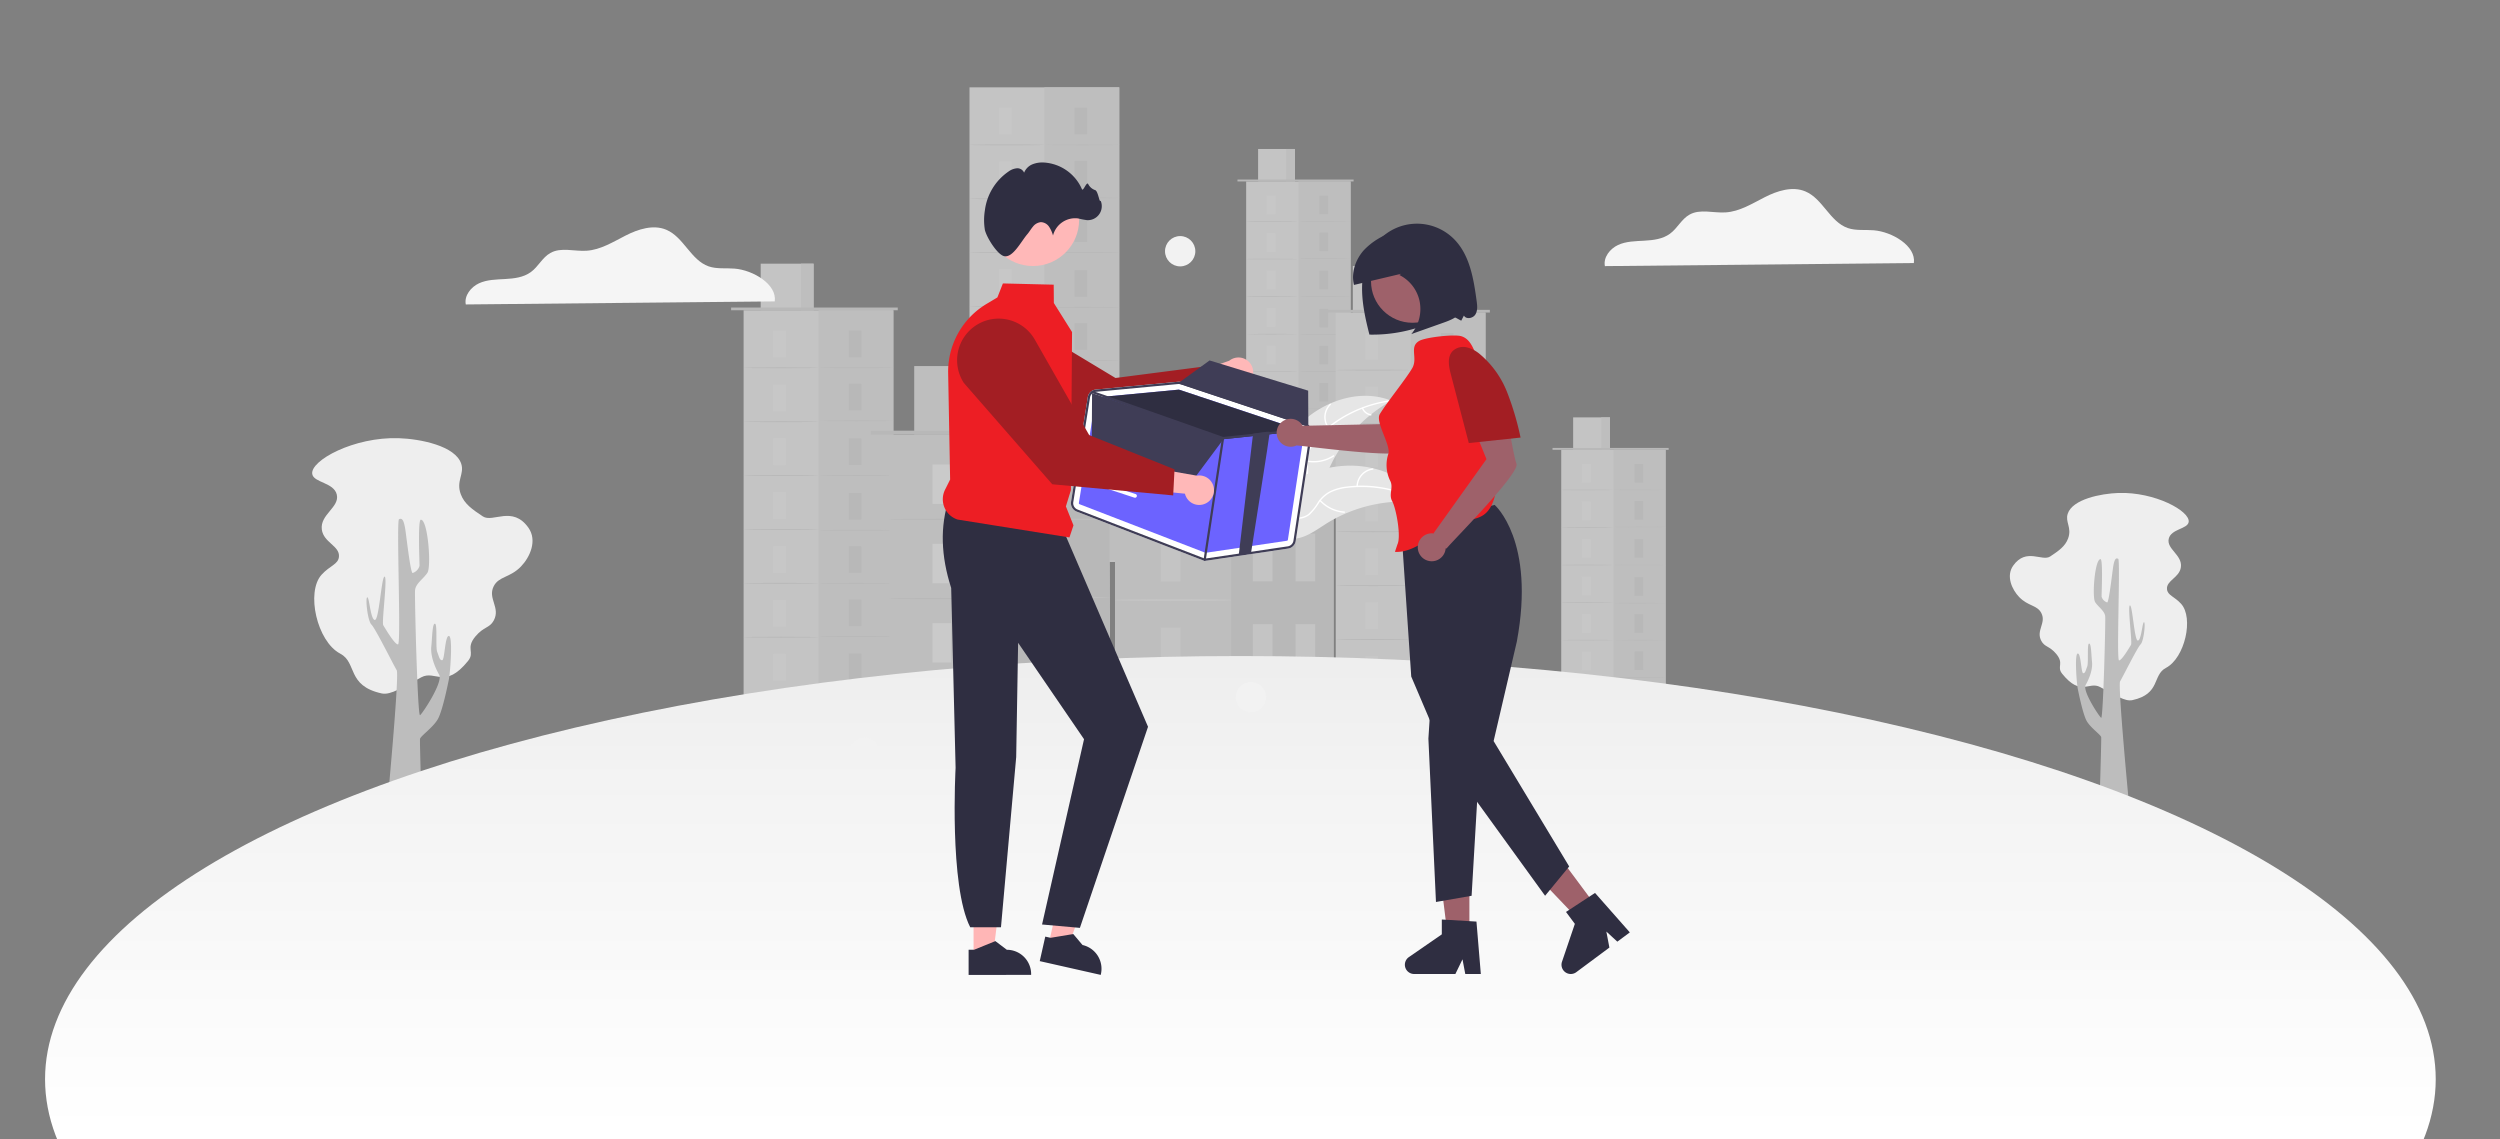 <svg xmlns="http://www.w3.org/2000/svg" xmlns:xlink="http://www.w3.org/1999/xlink" width="913" height="416" viewBox="0 0 913 416"><rect x="0" y="0" width="913" height="416" fill="#808080" stroke="none"/><defs><clipPath id="a"><rect width="913" height="416" transform="translate(492 221)" fill="#fff" stroke="#707070" stroke-width="1"/></clipPath><linearGradient id="b" x1="0.5" y1="-0.227" x2="0.5" y2="0.559" gradientUnits="objectBoundingBox"><stop offset="0" stop-color="#e5e5e5"/><stop offset="0.476" stop-color="#f3f3f3"/><stop offset="1" stop-color="#fff"/></linearGradient></defs><g transform="translate(-492 -221)" clip-path="url(#a)"><g transform="translate(805.851 184.373)" opacity="0.58" style="mix-blend-mode:luminosity;isolation:isolate"><rect width="38.118" height="120.785" transform="translate(141.252 102.887)" fill="#f5f5f5"/><rect width="19.052" height="120.451" transform="translate(160.304 102.887)" fill="#ebebeb"/><rect width="13.453" height="11.852" transform="translate(145.608 91.036)" fill="#f5f5f5"/><rect width="3.203" height="11.852" transform="translate(155.858 91.036)" fill="#ebebeb"/><path d="M97.48,95.5V94.8h42.41V95.5" transform="translate(40.594 7.392)" fill="#e0e0e0"/><rect width="3.229" height="6.803" transform="translate(148.773 108.064)" fill="#fafafa"/><path d="M119.012,106.8c0,.077-4.267.128-9.52.128s-9.533,0-9.533-.128,4.267-.128,9.533-.128S119.012,106.738,119.012,106.8Z" transform="translate(41.292 10.73)" fill="#e0e0e0"/><rect width="3.229" height="6.803" transform="translate(167.991 108.064)" fill="#e0e0e0"/><path d="M134.012,106.8c0,.077-4.254.128-9.52.128s-9.533,0-9.533-.128,4.267-.128,9.533-.128S134.012,106.738,134.012,106.8Z" transform="translate(45.511 10.73)" fill="#e0e0e0"/><rect width="3.229" height="6.803" transform="translate(167.991 121.568)" fill="#e0e0e0"/><path d="M134.012,117.342c0,.077-4.254.128-9.52.128s-9.533,0-9.533-.128,4.267-.128,9.533-.128S134.012,117.278,134.012,117.342Z" transform="translate(45.511 13.695)" fill="#e0e0e0"/><rect width="3.229" height="6.803" transform="translate(167.991 135.483)" fill="#e0e0e0"/><path d="M134.012,128.2c0,.077-4.254.128-9.52.128s-9.533,0-9.533-.128,4.267-.128,9.533-.128S134.012,128.125,134.012,128.2Z" transform="translate(45.511 16.749)" fill="#e0e0e0"/><rect width="3.229" height="6.803" transform="translate(167.991 149.397)" fill="#e0e0e0"/><path d="M134.012,139.062c0,.077-4.254.128-9.52.128s-9.533,0-9.533-.128,4.267-.128,9.533-.128S134.012,138.985,134.012,139.062Z" transform="translate(45.511 19.804)" fill="#e0e0e0"/><rect width="3.229" height="6.803" transform="translate(167.991 162.902)" fill="#e0e0e0"/><path d="M134.012,149.612c0,.064-4.254.128-9.52.128s-9.533,0-9.533-.128,4.267-.128,9.533-.128S134.012,149.535,134.012,149.612Z" transform="translate(45.511 22.771)" fill="#e0e0e0"/><rect width="3.229" height="6.803" transform="translate(167.991 176.483)" fill="#e0e0e0"/><rect width="3.229" height="6.803" transform="translate(167.991 190.218)" fill="#e0e0e0"/><path d="M134.012,160.2s-4.254.128-9.52.128-9.533-.064-9.533-.128,4.267-.128,9.533-.128S134.012,160.125,134.012,160.2Z" transform="translate(45.511 25.749)" fill="#e0e0e0"/><rect width="3.229" height="6.803" transform="translate(148.773 121.773)" fill="#fafafa"/><path d="M119.012,117.5c0,.077-4.267.128-9.52.128s-9.533,0-9.533-.128,4.267-.128,9.533-.128S119.012,117.438,119.012,117.5Z" transform="translate(41.292 13.74)" fill="#e0e0e0"/><rect width="3.229" height="6.803" transform="translate(148.773 135.483)" fill="#fafafa"/><path d="M119.012,128.2c0,.077-4.267.141-9.52.141s-9.533,0-9.533-.141,4.267-.128,9.533-.128S119.012,128.138,119.012,128.2Z" transform="translate(41.292 16.749)" fill="#e0e0e0"/><rect width="3.229" height="6.803" transform="translate(148.773 149.192)" fill="#fafafa"/><path d="M119.012,138.915s-4.267.128-9.52.128-9.533-.064-9.533-.128,4.267-.141,9.533-.141S119.012,138.851,119.012,138.915Z" transform="translate(41.292 19.759)" fill="#e0e0e0"/><rect width="3.229" height="6.803" transform="translate(148.773 162.902)" fill="#fafafa"/><path d="M119.012,149.612c0,.064-4.267.128-9.52.128s-9.533,0-9.533-.128,4.267-.128,9.533-.128S119.012,149.535,119.012,149.612Z" transform="translate(41.292 22.771)" fill="#e0e0e0"/><rect width="3.229" height="6.803" transform="translate(148.773 176.624)" fill="#fafafa"/><path d="M119.012,160.312c0,.064-4.267.128-9.52.128s-9.533-.064-9.533-.128,4.267-.128,9.533-.128S119.012,160.235,119.012,160.312Z" transform="translate(41.292 25.78)" fill="#e0e0e0"/><rect width="3.229" height="6.803" transform="translate(148.773 190.334)" fill="#fafafa"/><rect width="38.118" height="120.785" transform="translate(256.309 200.904)" fill="#f5f5f5"/><rect width="19.052" height="120.451" transform="translate(275.374 200.904)" fill="#ebebeb"/><rect width="13.453" height="11.852" transform="translate(260.665 189.052)" fill="#f5f5f5"/><rect width="3.203" height="11.852" transform="translate(270.915 189.052)" fill="#ebebeb"/><path d="M187.28,172V171.3h42.41V172" transform="translate(65.852 28.908)" fill="#e0e0e0"/><rect width="3.229" height="6.803" transform="translate(263.843 206.08)" fill="#fafafa"/><path d="M208.825,183.3c0,.077-4.267.128-9.533.128s-9.533,0-9.533-.128,4.267-.128,9.533-.128S208.825,183.238,208.825,183.3Z" transform="translate(66.549 32.247)" fill="#e0e0e0"/><rect width="3.229" height="6.803" transform="translate(283.062 206.08)" fill="#e0e0e0"/><path d="M223.822,183.3c0,.077-4.267.128-9.533.128s-9.52,0-9.52-.128,4.254-.128,9.52-.128S223.822,183.238,223.822,183.3Z" transform="translate(70.771 32.247)" fill="#e0e0e0"/><rect width="3.229" height="6.803" transform="translate(283.062 219.585)" fill="#e0e0e0"/><path d="M223.822,193.862c0,.077-4.267.128-9.533.128s-9.52,0-9.52-.128,4.254-.128,9.52-.128S223.822,193.772,223.822,193.862Z" transform="translate(70.771 35.217)" fill="#e0e0e0"/><rect width="3.229" height="6.803" transform="translate(283.062 233.499)" fill="#e0e0e0"/><path d="M223.822,204.7c0,.077-4.267.128-9.533.128s-9.52,0-9.52-.128,4.254-.128,9.52-.128S223.822,204.638,223.822,204.7Z" transform="translate(70.771 38.266)" fill="#e0e0e0"/><rect width="3.229" height="6.803" transform="translate(283.062 247.414)" fill="#e0e0e0"/><path d="M223.822,215.562c0,.077-4.267.128-9.533.128s-9.52,0-9.52-.128,4.254-.128,9.52-.128S223.822,215.485,223.822,215.562Z" transform="translate(70.771 41.32)" fill="#e0e0e0"/><rect width="3.229" height="6.803" transform="translate(283.062 260.931)" fill="#e0e0e0"/><path d="M223.822,226.112c0,.064-4.267.128-9.533.128s-9.52-.064-9.52-.128,4.254-.128,9.52-.128S223.822,226.035,223.822,226.112Z" transform="translate(70.771 44.287)" fill="#e0e0e0"/><rect width="3.229" height="6.803" transform="translate(283.062 274.5)" fill="#e0e0e0"/><rect width="3.229" height="6.803" transform="translate(283.062 288.247)" fill="#e0e0e0"/><path d="M223.822,236.7c0,.077-4.267.128-9.533.128s-9.52,0-9.52-.128,4.254-.128,9.52-.128S223.822,236.625,223.822,236.7Z" transform="translate(70.771 47.266)" fill="#e0e0e0"/><rect width="3.229" height="6.803" transform="translate(263.843 219.79)" fill="#fafafa"/><path d="M208.825,194c0,.077-4.267.141-9.533.141s-9.533-.064-9.533-.141,4.267-.128,9.533-.128S208.825,193.938,208.825,194Z" transform="translate(66.549 35.256)" fill="#e0e0e0"/><rect width="3.229" height="6.803" transform="translate(263.843 233.499)" fill="#fafafa"/><path d="M208.825,204.715c0,.064-4.267.128-9.533.128s-9.533,0-9.533-.128,4.267-.141,9.533-.141S208.825,204.638,208.825,204.715Z" transform="translate(66.549 38.266)" fill="#e0e0e0"/><rect width="3.229" height="6.803" transform="translate(263.843 247.209)" fill="#fafafa"/><path d="M208.825,215.412c0,.064-4.267.128-9.533.128s-9.533,0-9.533-.128,4.267-.128,9.533-.128S208.825,215.335,208.825,215.412Z" transform="translate(66.549 41.278)" fill="#e0e0e0"/><rect width="3.229" height="6.803" transform="translate(263.843 260.931)" fill="#fafafa"/><path d="M208.825,226.112c0,.064-4.267.128-9.533.128s-9.533-.064-9.533-.128,4.267-.128,9.533-.128S208.825,226.035,208.825,226.112Z" transform="translate(66.549 44.287)" fill="#e0e0e0"/><rect width="3.229" height="6.803" transform="translate(263.843 274.641)" fill="#fafafa"/><path d="M208.825,236.862c0,.077-4.267.128-9.533.128s-9.533,0-9.533-.128,4.267-.128,9.533-.128S208.825,236.721,208.825,236.862Z" transform="translate(66.549 47.311)" fill="#e0e0e0"/><rect width="3.229" height="6.803" transform="translate(263.843 288.35)" fill="#fafafa"/><rect width="54.697" height="173.329" transform="translate(40.211 68.524)" fill="#f5f5f5"/><rect width="27.342" height="172.855" transform="translate(67.553 68.524)" fill="#ebebeb"/><rect width="4.625" height="9.763" transform="translate(50.999 75.943)" fill="#fafafa"/><path d="M48.442,84.963c0,.1-6.124.192-13.671.192S21.1,85.066,21.1,84.963s6.112-.179,13.671-.179S48.442,84.848,48.442,84.963Z" transform="translate(19.112 4.573)" fill="#e0e0e0"/><rect width="4.625" height="9.763" transform="translate(78.585 75.943)" fill="#e0e0e0"/><path d="M69.975,84.949c0,.1-6.124.192-13.671.192s-13.684-.09-13.684-.192,6.1-.115,13.684-.115S69.975,84.834,69.975,84.949Z" transform="translate(25.165 4.587)" fill="#e0e0e0"/><rect width="4.625" height="9.763" transform="translate(78.585 95.328)" fill="#e0e0e0"/><path d="M69.975,100.1c0,.1-6.124.179-13.671.179S42.62,100.2,42.62,100.1,48.744,99.9,56.3,99.9,69.975,99.994,69.975,100.1Z" transform="translate(25.165 8.826)" fill="#e0e0e0"/><rect width="4.625" height="9.763" transform="translate(78.585 115.29)" fill="#e0e0e0"/><path d="M69.975,115.673c0,.1-6.124.192-13.671.192s-13.684-.09-13.684-.192,6.124-.179,13.684-.179S69.975,115.571,69.975,115.673Z" transform="translate(25.165 13.211)" fill="#e0e0e0"/><rect width="4.625" height="9.763" transform="translate(78.585 135.265)" fill="#e0e0e0"/><path d="M69.975,131.253c0,.1-6.124.192-13.671.192s-13.684-.09-13.684-.192,6.124-.179,13.684-.179S69.975,131.151,69.975,131.253Z" transform="translate(25.165 17.593)" fill="#e0e0e0"/><rect width="4.625" height="9.763" transform="translate(78.585 154.65)" fill="#e0e0e0"/><path d="M69.975,146.393c0,.1-6.124.192-13.671.192s-13.684-.09-13.684-.192,6.124-.179,13.684-.179S69.975,146.291,69.975,146.393Z" transform="translate(25.165 21.851)" fill="#e0e0e0"/><rect width="4.625" height="9.763" transform="translate(78.585 174.126)" fill="#e0e0e0"/><rect width="4.625" height="9.763" transform="translate(78.585 193.857)" fill="#e0e0e0"/><path d="M69.975,161.6c0,.1-6.124.192-13.671.192S42.62,161.7,42.62,161.6s6.124-.192,13.684-.192S69.975,161.494,69.975,161.6Z" transform="translate(25.165 26.124)" fill="#e0e0e0"/><rect width="4.625" height="9.763" transform="translate(50.999 95.623)" fill="#fafafa"/><path d="M48.442,100.326c0,.1-6.124.192-13.671.192s-13.671-.09-13.671-.192,6.112-.192,13.671-.192S48.442,100.224,48.442,100.326Z" transform="translate(19.112 8.891)" fill="#e0e0e0"/><rect width="4.625" height="9.763" transform="translate(50.999 115.303)" fill="#fafafa"/><path d="M48.442,115.686c0,.1-6.124.179-13.671.179s-13.671-.077-13.671-.179,6.112-.192,13.671-.192S48.442,115.584,48.442,115.686Z" transform="translate(19.112 13.211)" fill="#e0e0e0"/><rect width="4.625" height="9.763" transform="translate(50.999 134.983)" fill="#fafafa"/><path d="M48.442,131.033c0,.1-6.124.192-13.671.192s-13.671-.09-13.671-.192,6.112-.179,13.671-.179S48.442,130.931,48.442,131.033Z" transform="translate(19.112 17.531)" fill="#e0e0e0"/><rect width="4.625" height="9.763" transform="translate(50.999 154.65)" fill="#fafafa"/><path d="M48.442,146.393c0,.1-6.124.192-13.671.192S21.1,146.5,21.1,146.393s6.112-.179,13.671-.179S48.442,146.291,48.442,146.393Z" transform="translate(19.112 21.851)" fill="#e0e0e0"/><rect width="4.625" height="9.763" transform="translate(50.999 174.331)" fill="#fafafa"/><path d="M48.442,161.756c0,.1-6.124.179-13.671.179s-13.671-.077-13.671-.179,6.112-.192,13.671-.192S48.442,161.654,48.442,161.756Z" transform="translate(19.112 26.169)" fill="#e0e0e0"/><rect width="4.625" height="9.763" transform="translate(50.999 194.011)" fill="#fafafa"/><rect width="54.697" height="173.329" transform="translate(173.962 150.768)" fill="#f5f5f5"/><rect width="27.342" height="172.855" transform="translate(201.304 150.768)" fill="#ebebeb"/><rect width="19.309" height="17.015" transform="translate(180.202 133.753)" fill="#f5f5f5"/><rect width="4.6" height="17.015" transform="translate(194.911 133.753)" fill="#ebebeb"/><path d="M121.93,132.931v-.987h60.847v.987" transform="translate(47.471 17.838)" fill="#e0e0e0"/><rect width="4.625" height="9.763" transform="translate(184.75 158.187)" fill="#fafafa"/><path d="M152.832,149.153c0,.1-6.124.192-13.671.192s-13.671-.09-13.671-.192,6.112-.179,13.671-.179S152.832,149.051,152.832,149.153Z" transform="translate(48.473 22.627)" fill="#e0e0e0"/><rect width="4.625" height="9.763" transform="translate(212.336 158.187)" fill="#e0e0e0"/><path d="M174.382,149.153c0,.1-6.124.192-13.671.192s-13.671-.09-13.671-.192,6.112-.179,13.671-.179S174.382,149.051,174.382,149.153Z" transform="translate(54.534 22.627)" fill="#e0e0e0"/><rect width="4.625" height="9.763" transform="translate(212.336 177.572)" fill="#e0e0e0"/><path d="M174.382,164.286c0,.1-6.124.179-13.671.179s-13.671-.077-13.671-.179,6.112-.192,13.671-.192S174.382,164.184,174.382,164.286Z" transform="translate(54.534 26.88)" fill="#e0e0e0"/><rect width="4.625" height="9.763" transform="translate(212.336 197.534)" fill="#e0e0e0"/><path d="M174.382,179.873c0,.1-6.124.192-13.671.192s-13.671-.09-13.671-.192,6.112-.179,13.671-.179S174.382,179.758,174.382,179.873Z" transform="translate(54.534 31.268)" fill="#e0e0e0"/><rect width="4.625" height="9.763" transform="translate(212.336 217.509)" fill="#e0e0e0"/><path d="M174.382,195.443c0,.1-6.124.192-13.671.192s-13.671-.09-13.671-.192,6.112-.179,13.671-.179S174.382,195.341,174.382,195.443Z" transform="translate(54.534 35.647)" fill="#e0e0e0"/><rect width="4.625" height="9.763" transform="translate(212.336 236.895)" fill="#e0e0e0"/><path d="M174.382,210.583c0,.1-6.124.192-13.671.192s-13.671-.09-13.671-.192,6.112-.179,13.671-.179S174.382,210.481,174.382,210.583Z" transform="translate(54.534 39.905)" fill="#e0e0e0"/><rect width="4.625" height="9.763" transform="translate(212.336 256.37)" fill="#e0e0e0"/><rect width="4.625" height="9.763" transform="translate(212.336 276.101)" fill="#e0e0e0"/><path d="M174.382,225.786c0,.1-6.124.192-13.671.192s-13.671-.09-13.671-.192,6.112-.192,13.671-.192S174.382,225.684,174.382,225.786Z" transform="translate(54.534 44.178)" fill="#e0e0e0"/><rect width="4.625" height="9.763" transform="translate(184.75 177.867)" fill="#fafafa"/><path d="M152.832,164.516c0,.1-6.124.192-13.671.192s-13.671-.09-13.671-.192,6.112-.192,13.671-.192S152.832,164.414,152.832,164.516Z" transform="translate(48.473 26.945)" fill="#e0e0e0"/><rect width="4.625" height="9.763" transform="translate(184.75 197.547)" fill="#fafafa"/><path d="M152.832,179.876c0,.1-6.124.179-13.671.179s-13.671-.077-13.671-.179,6.112-.192,13.671-.192S152.832,179.774,152.832,179.876Z" transform="translate(48.473 31.265)" fill="#e0e0e0"/><rect width="4.625" height="9.763" transform="translate(184.75 217.227)" fill="#fafafa"/><path d="M152.832,195.223c0,.1-6.124.192-13.671.192s-13.671-.09-13.671-.192,6.112-.179,13.671-.179S152.832,195.121,152.832,195.223Z" transform="translate(48.473 35.585)" fill="#e0e0e0"/><rect width="4.625" height="9.763" transform="translate(184.75 236.895)" fill="#fafafa"/><path d="M152.832,210.583c0,.1-6.124.192-13.671.192s-13.671-.09-13.671-.192,6.112-.179,13.671-.179S152.832,210.481,152.832,210.583Z" transform="translate(48.473 39.905)" fill="#e0e0e0"/><rect width="4.625" height="9.763" transform="translate(184.75 256.575)" fill="#fafafa"/><path d="M152.832,225.946c0,.1-6.124.179-13.671.179s-13.671-.077-13.671-.179,6.112-.192,13.671-.192S152.832,225.856,152.832,225.946Z" transform="translate(48.473 44.223)" fill="#e0e0e0"/><rect width="4.625" height="9.763" transform="translate(184.75 276.255)" fill="#fafafa"/><rect width="54.697" height="173.329" transform="translate(-42.289 149.935)" fill="#f5f5f5"/><rect width="27.342" height="172.855" transform="translate(-14.947 149.935)" fill="#ebebeb"/><rect width="19.309" height="17.015" transform="translate(-36.049 132.92)" fill="#f5f5f5"/><rect width="4.6" height="17.015" transform="translate(-21.328 132.92)" fill="#ebebeb"/><path d="M-46.85,132.283v-1h60.86v1" transform="translate(0 17.652)" fill="#e0e0e0"/><rect width="4.625" height="9.763" transform="translate(-31.488 157.354)" fill="#fafafa"/><path d="M-15.948,148.506c0,.1-6.112.179-13.671.179s-13.671-.077-13.671-.179,6.124-.192,13.671-.192S-15.948,148.4-15.948,148.506Z" transform="translate(1.001 22.442)" fill="#e0e0e0"/><rect width="4.625" height="9.763" transform="translate(-3.903 157.354)" fill="#e0e0e0"/><path d="M5.582,148.506c0,.1-6.124.179-13.671.179s-13.671-.077-13.671-.179,6.124-.192,13.671-.192S5.582,148.4,5.582,148.506Z" transform="translate(7.057 22.442)" fill="#e0e0e0"/><rect width="4.625" height="9.763" transform="translate(-3.903 176.739)" fill="#e0e0e0"/><path d="M5.582,163.636c0,.1-6.124.179-13.671.179s-13.671-.077-13.671-.179,6.124-.192,13.671-.192S5.582,163.534,5.582,163.636Z" transform="translate(7.057 26.697)" fill="#e0e0e0"/><rect width="4.625" height="9.763" transform="translate(-3.903 196.701)" fill="#e0e0e0"/><path d="M5.582,179.216c0,.1-6.124.179-13.671.179s-13.671-.077-13.671-.179,6.124-.192,13.671-.192S5.582,179.114,5.582,179.216Z" transform="translate(7.057 31.079)" fill="#e0e0e0"/><rect width="4.625" height="9.763" transform="translate(-3.903 216.663)" fill="#e0e0e0"/><path d="M5.582,194.793c0,.1-6.124.192-13.671.192s-13.671-.09-13.671-.192,6.124-.179,13.671-.179S5.582,194.691,5.582,194.793Z" transform="translate(7.057 35.464)" fill="#e0e0e0"/><rect width="4.625" height="9.763" transform="translate(-3.903 236.062)" fill="#e0e0e0"/><path d="M5.582,209.936c0,.1-6.124.179-13.671.179s-13.671-.077-13.671-.179,6.124-.192,13.671-.192S5.582,209.859,5.582,209.936Z" transform="translate(7.057 39.72)" fill="#e0e0e0"/><rect width="4.625" height="9.763" transform="translate(-3.903 255.537)" fill="#e0e0e0"/><rect width="4.625" height="9.763" transform="translate(-3.903 275.256)" fill="#e0e0e0"/><path d="M5.582,225.136c0,.1-6.124.179-13.671.179s-13.671-.077-13.671-.179,6.124-.192,13.671-.192S5.582,225.034,5.582,225.136Z" transform="translate(7.057 43.995)" fill="#e0e0e0"/><rect width="4.625" height="9.763" transform="translate(-31.488 177.034)" fill="#fafafa"/><path d="M-15.948,163.876c0,.1-6.112.179-13.671.179s-13.671-.077-13.671-.179,6.124-.192,13.671-.192S-15.948,163.761-15.948,163.876Z" transform="translate(1.001 26.765)" fill="#e0e0e0"/><rect width="4.625" height="9.763" transform="translate(-31.488 196.701)" fill="#fafafa"/><path d="M-15.948,179.213c0,.1-6.112.192-13.671.192s-13.671-.09-13.671-.192,6.124-.179,13.671-.179S-15.948,179.111-15.948,179.213Z" transform="translate(1.001 31.082)" fill="#e0e0e0"/><rect width="4.625" height="9.763" transform="translate(-31.488 216.382)" fill="#fafafa"/><path d="M-15.948,194.573c0,.1-6.112.192-13.671.192s-13.671-.09-13.671-.192,6.124-.179,13.671-.179S-15.948,194.471-15.948,194.573Z" transform="translate(1.001 35.402)" fill="#e0e0e0"/><rect width="4.625" height="9.763" transform="translate(-31.488 236.062)" fill="#fafafa"/><path d="M-15.948,209.936c0,.1-6.112.179-13.671.179s-13.671-.077-13.671-.179,6.124-.192,13.671-.192S-15.948,209.859-15.948,209.936Z" transform="translate(1.001 39.72)" fill="#e0e0e0"/><rect width="4.625" height="9.763" transform="translate(-31.488 255.742)" fill="#fafafa"/><path d="M-15.948,225.3c0,.1-6.112.179-13.671.179S-43.29,225.4-43.29,225.3s6.124-.192,13.671-.192S-15.948,225.194-15.948,225.3Z" transform="translate(1.001 44.04)" fill="#e0e0e0"/><rect width="4.625" height="9.763" transform="translate(-31.488 275.409)" fill="#fafafa"/><rect width="79.848" height="105.307" transform="translate(93.345 217.227)" fill="#ebebeb"/><rect width="37.438" height="105.307" transform="translate(135.755 217.227)" fill="#e0e0e0"/><rect width="7.175" height="17.438" transform="translate(110.091 231.488)" fill="#f5f5f5"/><rect width="7.175" height="17.438" transform="translate(110.091 299.753)" fill="#f5f5f5"/><path d="M104.98,214.753c0,.192-9.494.346-21.2.346s-21.2-.154-21.2-.346,9.494-.359,21.2-.359S104.98,214.548,104.98,214.753Z" transform="translate(30.776 41.028)" fill="#f5f5f5"/><rect width="7.175" height="17.438" transform="translate(110.091 265.877)" fill="#f5f5f5"/><path d="M104.98,241.593c0,.192-9.494.359-21.2.359s-21.2-.167-21.2-.359,9.494-.359,21.2-.359S104.98,241.4,104.98,241.593Z" transform="translate(30.776 48.577)" fill="#f5f5f5"/><rect width="7.175" height="17.438" transform="translate(143.699 231.488)" fill="#f5f5f5"/><rect width="7.175" height="17.438" transform="translate(159.279 231.488)" fill="#f5f5f5"/><rect width="7.175" height="17.438" transform="translate(143.699 264.583)" fill="#f5f5f5"/><rect width="7.175" height="17.438" transform="translate(159.279 264.583)" fill="#f5f5f5"/><rect width="7.175" height="17.438" transform="translate(143.699 297.678)" fill="#f5f5f5"/><rect width="7.175" height="17.438" transform="translate(159.279 297.678)" fill="#f5f5f5"/><rect width="91.854" height="3.793" transform="translate(87.336 213.563)" fill="#e0e0e0"/><path d="M142.817,185.04c0,.2-17.848.359-39.847.359s-39.86-.154-39.86-.359,17.835-.346,39.86-.346S142.817,184.873,142.817,185.04Z" transform="translate(30.928 32.674)" fill="#ebebeb"/><path d="M79,294.715H-1.485L-1.83,167.524H78.646Z" transform="translate(12.662 27.845)" fill="#ebebeb"/><rect width="40.244" height="127.191" transform="translate(51.064 195.369)" fill="#e0e0e0"/><rect width="28.418" height="25.036" transform="translate(20.019 170.32)" fill="#ebebeb"/><rect width="6.778" height="25.036" transform="translate(41.659 170.32)" fill="#e0e0e0"/><rect width="89.547" height="1.461" transform="translate(4.118 193.908)" fill="#e0e0e0"/><rect width="6.816" height="14.363" transform="translate(26.72 206.285)" fill="#fff"/><path d="M38.4,191.713c0,.154-8.969.282-20.116.282s-20.116-.128-20.116-.282,8.969-.269,20.116-.269S38.4,191.559,38.4,191.713Z" transform="translate(12.663 34.573)" fill="#e0e0e0"/><rect width="6.816" height="14.363" transform="translate(67.31 206.285)" fill="#f5f5f5"/><path d="M70.082,191.713c0,.154-8.969.282-20.116.282s-20.116-.128-20.116-.282,8.969-.269,20.116-.269S70.082,191.559,70.082,191.713Z" transform="translate(21.573 34.573)" fill="#ebebeb"/><rect width="6.816" height="14.363" transform="translate(67.31 234.806)" fill="#f5f5f5"/><path d="M70.082,213.973c0,.154-8.969.269-20.116.269s-20.116-.115-20.116-.269,8.969-.269,20.116-.269S70.082,213.871,70.082,213.973Z" transform="translate(21.573 40.833)" fill="#ebebeb"/><rect width="6.816" height="14.363" transform="translate(67.31 264.185)" fill="#f5f5f5"/><path d="M70.082,236.893c0,.154-8.969.282-20.116.282s-20.116-.128-20.116-.282,8.969-.269,20.116-.269S70.082,236.752,70.082,236.893Z" transform="translate(21.573 47.28)" fill="#ebebeb"/><rect width="6.816" height="14.363" transform="translate(67.31 293.565)" fill="#f5f5f5"/><path d="M70.082,259.833c0,.154-8.969.282-20.116.282s-20.116-.128-20.116-.282,8.969-.269,20.116-.269S70.082,259.679,70.082,259.833Z" transform="translate(21.573 53.732)" fill="#ebebeb"/><rect width="6.816" height="14.363" transform="translate(26.72 235.242)" fill="#fff"/><path d="M38.4,214.313c0,.154-8.969.269-20.116.269s-20.116-.115-20.116-.269,8.969-.269,20.116-.269S38.4,214.159,38.4,214.313Z" transform="translate(12.663 40.929)" fill="#e0e0e0"/><rect width="6.816" height="14.363" transform="translate(26.72 264.198)" fill="#fff"/><path d="M38.4,236.893c0,.154-8.969.269-20.116.269s-20.116-.115-20.116-.269,8.969-.269,20.116-.269S38.4,236.765,38.4,236.893Z" transform="translate(12.663 47.28)" fill="#e0e0e0"/><rect width="6.816" height="14.363" transform="translate(26.72 293.155)" fill="#fff"/><path d="M38.4,259.516c0,.154-8.969.269-20.116.269s-20.116-.115-20.116-.269,8.969-.282,20.116-.282S38.4,259.362,38.4,259.516Z" transform="translate(12.663 53.639)" fill="#e0e0e0"/></g><g transform="translate(-531.91 -489.599)"><path d="M1759.123,917.177c-2.673,3.782-.468,8.7,2.193,11.47,3.272,3.4,6.6,2.878,8.112,5.887,1.83,3.637-2.065,6.311-.035,10.113,1.248,2.336,2.961,1.78,5.443,4.746,3.023,3.613.059,4.641,2.2,7.283,6.891,8.493,9.65,2.6,13.845,4.834,5.438,2.894,9.074,5.366,11.736,4.787,10.461-2.275,7.239-9.153,12.317-11.8,6.863-3.582,10.215-18.242,5.5-23.408-2.467-2.706-4.9-3.034-5.133-5.287-.331-3.251,4.579-4.2,5.077-8.108.565-4.435-5.321-6.584-4.444-10.331.854-3.654,6.9-3.523,7.283-6.132.587-3.957-12.3-11.043-25.657-10.6-6.386.211-16.785,2.271-18.516,7.592-1,3.072,1.6,5.054.135,9.023-1.066,2.886-3.423,4.5-6.544,6.579C1769.677,915.792,1763.853,910.488,1759.123,917.177Z" transform="translate(0 0)" fill="#eee"/><path d="M1796.91,920.618c-2.1-.105-3.171,13.9-1.954,15.738s3.509,3.193,3.661,5.2-.743,37.531-1.485,37.017-6.893-9.824-5.665-11.992,2.62-5.519,2.332-8.353-.29-6.871-1.085-6.772-.128,7.052-.68,8.4-.647,2.4-1.44,2.426-.81-7.332-2.02-7.2-.387,10.97.029,12.976,1.837,8.935,3.149,11.486,5.3,5.227,5.4,6.1-.541,21.559-.541,21.559l10.446.19s-3.859-40.794-3-42.152,6.311-12.38,7.479-13.5,1.865-7.995,1.249-8.094-.958,6.6-2.239,6.708-1.97-12.96-2.9-12.845.9,13.558.4,14.387-3.413,5.805-4.382,5.7.533-36.69-.3-37.1-1.454-.071-1.965,3.757-1.5,12.192-2.073,12.181a3.135,3.135,0,0,1-2.035-2.109C1797.267,933.47,1797.845,920.666,1796.91,920.618Z" transform="translate(-5.879 -5.822)" fill="#bdbdbd"/></g><g transform="translate(-585.5 -398.279)"><path d="M1270.485,812.01c3.293,4.658.576,10.719-2.7,14.128-4.031,4.193-8.126,3.545-9.992,7.252-2.254,4.479,2.544,7.774.042,12.457-1.537,2.878-3.647,2.193-6.7,5.846-3.724,4.45-.073,5.716-2.714,8.972-8.488,10.461-11.887,3.2-17.054,5.955-6.7,3.564-11.178,6.61-14.457,5.9-12.887-2.8-8.917-11.276-15.172-14.541-8.453-4.413-12.583-22.471-6.781-28.834,3.038-3.332,6.041-3.737,6.324-6.513.408-4.005-5.641-5.17-6.255-9.988-.7-5.464,6.554-8.111,5.475-12.726-1.052-4.5-8.494-4.339-8.972-7.552-.724-4.874,15.158-13.6,31.605-13.061,7.865.259,20.676,2.8,22.808,9.351,1.231,3.785-1.972,6.226-.167,11.115,1.313,3.554,4.216,5.543,8.061,8.1C1257.484,810.3,1264.658,803.77,1270.485,812.01Z" fill="#eee"/><path d="M1246.713,832.142c2.587-.13,3.907,17.124,2.406,19.387s-4.322,3.932-4.509,6.4.915,46.232,1.829,45.6,8.491-12.1,6.978-14.772-3.227-6.8-2.872-10.29.358-8.463,1.336-8.342.157,8.687.838,10.347.8,2.959,1.773,2.988,1-9.032,2.488-8.873.478,13.513-.035,15.985-2.263,11.006-3.879,14.149-6.528,6.437-6.648,7.509.667,26.557.667,26.557l-12.868.233s4.752-50.251,3.692-51.924-7.773-15.249-9.212-16.635-2.3-9.848-1.539-9.97,1.179,8.13,2.758,8.264,2.428-15.965,3.571-15.822-1.11,16.7-.494,17.723,4.205,7.151,5.4,7.02-.656-45.2.367-45.7,1.792-.087,2.421,4.629,1.848,15.017,2.554,15.005a3.863,3.863,0,0,0,2.507-2.6C1246.275,847.974,1245.563,832.2,1246.713,832.142Z" transform="translate(-15.534 -23.065)" fill="#bdbdbd"/></g><ellipse cx="436.537" cy="154.542" rx="436.537" ry="154.542" transform="translate(508.454 460.586)" fill="url(#b)"/><g transform="translate(738 280.362)"><path d="M616.3,576.98h-7.919l-3.769-30.545H616.3Z" transform="translate(-325.677 -294.357)" fill="#9e616a"/><path d="M775.265,746.757h-5.679l-1.014-5.362-2.6,5.362H750.914a3.386,3.386,0,0,1-1.924-6.172l12.028-8.307v-5.421l12.652.755Z" transform="translate(-480.467 -450.414)" fill="#2f2e41"/><path d="M699.691,562.362l-6.355,4.726-21.251-22.262,9.379-6.975Z" transform="translate(-362.024 -289.733)" fill="#9e616a"/><path d="M896.46,720.222,891.9,723.61l-4.013-3.7,1.116,5.852-12.087,8.988a3.386,3.386,0,0,1-5.227-3.8l4.7-13.844-3.234-4.35,10.6-6.944Z" transform="translate(-547.252 -439.076)" fill="#2f2e41"/><path d="M778.756,398.647s15.025,12.981,8.093,49.987l-8.464,36.26,27.6,45.791-8.8,10.707L761.3,491.828l-13-30.5-3.649-54.286Z" transform="translate(-478.917 -273.62)" fill="#2f2e41"/><path d="M598.392,425.746l-.9,14,2.766,59.643,13.014-2.267,2.487-42.465Z" transform="translate(-321.842 -229.347)" fill="#2f2e41"/><path d="M237.444,596.317h7.082L247.895,569H237.443Z" transform="translate(-127.9 -306.512)" fill="#ffb6b6"/><path d="M402.178,747.111h1.993l7.782-3.165,4.171,3.164h0A8.888,8.888,0,0,1,425.013,756v.29H402.178Z" transform="translate(-294.441 -459.618)" fill="#2f2e41"/><path d="M296.932,587.427l6.908,1.559,9.3-25.9-10.2-2.3Z" transform="translate(-159.945 -302.085)" fill="#ffb6b6"/><path d="M460.505,739.3l1.944.439,8.288-1.373,3.371,4.006h0A8.888,8.888,0,0,1,480.822,753l-.064.282-22.274-5.029Z" transform="translate(-324.771 -456.614)" fill="#2f2e41"/><path d="M383.994,393.843c-3.32,10.014-2.969,20.884.8,32.55l1.61,65.685s-2.4,43.075,5.343,58.233h11.229l5.56-62.166.7-41.726,24.074,35.2-15.333,67.673,13.82,1.235,24.882-73.441-30.7-71.251Z" transform="translate(-283.42 -271.032)" fill="#2f2e41"/><path d="M647.518,321.393c8.589-7.74,21.364-11.631,32.08-7.292a53.269,53.269,0,0,0-23.938,27.65c-1.706,4.539-3.131,9.765-7.327,12.195a11.908,11.908,0,0,1-8.787.856,35.365,35.365,0,0,1-8.258-3.642l-.753-.017C633.917,340.087,638.929,329.132,647.518,321.393Z" transform="translate(-417.448 -227.106)" fill="#e6e6e6"/><path d="M679.679,316.121a45.532,45.532,0,0,0-25.331,11.963,19.607,19.607,0,0,0-3.85,4.787,11.246,11.246,0,0,0-1.3,5.774,23.269,23.269,0,0,1-.1,5.633,6.886,6.886,0,0,1-3.425,4.47,17.891,17.891,0,0,1-6.868,1.875c-2.626.322-5.359.615-7.632,2.088-.275.178-.536-.259-.261-.438,3.955-2.563,8.959-1.63,13.212-3.34a6.974,6.974,0,0,0,4.361-4.317,18.059,18.059,0,0,0,.209-5.717,12,12,0,0,1,1.061-5.693,18.127,18.127,0,0,1,3.652-4.918,44.172,44.172,0,0,1,11.226-8.037,46.339,46.339,0,0,1,15.04-4.64c.324-.042.327.468,0,.51Z" transform="translate(-417.588 -228.891)" fill="#fff"/><path d="M684.967,327.413a6.831,6.831,0,0,1,.753-8.813c.234-.23.6.122.368.353a6.326,6.326,0,0,0-.684,8.2C685.6,327.418,685.158,327.678,684.967,327.413Z" transform="translate(-446.085 -230.462)" fill="#fff"/><path d="M670,361.243a13.166,13.166,0,0,0,9.408-1.884c.276-.177.537.26.261.438a13.7,13.7,0,0,1-9.794,1.94C669.548,361.679,669.675,361.185,670,361.243Z" transform="translate(-438.535 -252.435)" fill="#fff"/><path d="M713.9,321.8a3.867,3.867,0,0,0,2.892,2.258c.324.054.2.548-.125.494a4.333,4.333,0,0,1-3.2-2.491.263.263,0,0,1,.088-.349A.256.256,0,0,1,713.9,321.8Z" transform="translate(-462.098 -232.161)" fill="#fff"/><path d="M690.684,381.2c-.2-.028-.406-.056-.613-.081a50.915,50.915,0,0,0-8.25-.419c-.213,0-.429.009-.642.019a53.682,53.682,0,0,0-19.261,4.433,52.143,52.143,0,0,0-7,3.716c-3.085,1.953-6.275,4.317-9.724,5.114a8.941,8.941,0,0,1-1.09.194l-14.25-12.339c-.018-.044-.04-.085-.058-.13l-.591-.467c.11-.081.226-.163.336-.244.064-.047.13-.092.194-.139.044-.031.087-.061.125-.091l.041-.027c.038-.03.075-.054.11-.081q.97-.687,1.954-1.363s0,0,.009,0a76.652,76.652,0,0,1,15.963-8.581c.169-.064.341-.131.517-.19a49.756,49.756,0,0,1,7.815-2.2,43.993,43.993,0,0,1,4.407-.616,36.573,36.573,0,0,1,11.406.808c7.448,1.727,14.26,5.817,18.295,12.194C690.484,380.875,690.584,381.036,690.684,381.2Z" transform="translate(-416.733 -256.882)" fill="#e6e6e6"/><path d="M690.856,389.873a45.531,45.531,0,0,0-27.428-5.7,19.605,19.605,0,0,0-5.956,1.5,11.245,11.245,0,0,0-4.514,3.828,23.276,23.276,0,0,1-3.47,4.438,6.886,6.886,0,0,1-5.426,1.507,17.891,17.891,0,0,1-6.613-2.637c-2.29-1.324-4.649-2.736-7.35-2.928-.327-.023-.272-.53.055-.507,4.7.335,8.135,4.092,12.56,5.287a6.973,6.973,0,0,0,6.081-.821,18.059,18.059,0,0,0,3.609-4.439,12,12,0,0,1,4.274-3.907,18.126,18.126,0,0,1,5.876-1.728,44.173,44.173,0,0,1,13.8.342,46.339,46.339,0,0,1,14.8,5.35c.284.162-.021.571-.3.41Z" transform="translate(-417.094 -265.4)" fill="#fff"/><path d="M709.2,376.293a6.831,6.831,0,0,1,5.908-6.584c.325-.043.407.46.082.5a6.325,6.325,0,0,0-5.483,6.135c-.007.328-.514.271-.507-.055Z" transform="translate(-459.82 -258.031)" fill="#fff"/><path d="M680.343,394.72a13.167,13.167,0,0,0,8.646,4.16c.327.024.272.531-.055.507a13.7,13.7,0,0,1-8.988-4.348C679.723,394.8,680.121,394.48,680.343,394.72Z" transform="translate(-444.027 -271.459)" fill="#fff"/><path d="M740.377,387.862a3.867,3.867,0,0,0,.95,3.544c.226.238-.172.556-.4.319a4.333,4.333,0,0,1-1.059-3.918.263.263,0,0,1,.281-.226A.256.256,0,0,1,740.377,387.862Z" transform="translate(-476.283 -267.659)" fill="#fff"/><path d="M595.1,290.621a5.351,5.351,0,0,1-8.2.386l-17.439,7.585,1.7-9.735,16.3-5.71a5.38,5.38,0,0,1,7.637,7.474Z" transform="translate(-384.551 -210.764)" fill="#ffb8b8"/><path d="M488.976,275.689l-40.5,18.042-.087-.031-46.165-16.451a15.206,15.206,0,0,1-6.819-19.725h0a15.189,15.189,0,0,1,21.677-6.752l34.355,20.7,33.314-4.318Z" transform="translate(-290.064 -192.792)" fill="#a31e23"/><path d="M427.993,316.1l-40.831-6.531a7.794,7.794,0,0,1-4.593-10.909l1.852-3.7L383.7,256.04a28.825,28.825,0,0,1,14-25.214l3.982-2.381,2.012-5.11,18.555.453.054,6.7,6.645,10.6v.044l-.417,57.674-1.831,5.952,2.769,6.923Z" transform="translate(-283.435 -179.187)" fill="#ed1e24"/><circle cx="16.859" cy="16.859" r="16.859" transform="translate(114.374 4.075)" fill="#ffb8b8"/><path d="M414.709,152.217a22.3,22.3,0,0,1,.012-7.232,20.244,20.244,0,0,1,8.569-14.057,6.172,6.172,0,0,1,3.075-1.222,2.654,2.654,0,0,1,2.669,1.614,5.533,5.533,0,0,1,3.121-3.1,9.75,9.75,0,0,1,4.443-.6,16.238,16.238,0,0,1,13.546,9.683c.45,1.07,1.708-2.882,2.279-1.871a4.494,4.494,0,0,0,2.548,2.239c1.118.312,1.572,4.918,2.012,3.844a5.12,5.12,0,0,1-4.895,7.139,28.2,28.2,0,0,1-3.35-.641,8.353,8.353,0,0,0-9.145,6.251,11.066,11.066,0,0,0-1.456-3.239,3.746,3.746,0,0,0-3-1.651,4.208,4.208,0,0,0-2.892,1.662c-.742.871-1.3,1.888-2.047,2.755-2.194,2.543-5.161,8.475-8.288,8.042C419.437,161.5,415.4,155.109,414.709,152.217Z" transform="translate(-301.031 -127.607)" fill="#2f2e41"/><path d="M571.224,320.063a3.291,3.291,0,0,0-2.218-3.623l-45.4-15.121a3.29,3.29,0,0,0-1.353-.155l-11.38,1.076-6.53.619L492.291,304a3.3,3.3,0,0,0-2.945,2.763l-6.118,38.216a3.315,3.315,0,0,0,2.069,3.6l45.876,17.708a3.2,3.2,0,0,0,.667.179,3.292,3.292,0,0,0,1,.008l29.644-4.394a3.285,3.285,0,0,0,2.779-2.768Z" transform="translate(-338.078 -221.102)" fill="#fff"/><path d="M489.706,349.252l45.876,17.707a.414.414,0,0,0,.211.025l29.64-4.393a.408.408,0,0,0,.348-.347L571.741,323a.417.417,0,0,0-.277-.453l-.305-.1-45.1-15.015a.311.311,0,0,0-.063-.015.41.41,0,0,0-.106-.006l-27.756,2.627-2.2.207a.417.417,0,0,0-.367.345L489.447,348.8A.414.414,0,0,0,489.706,349.252Z" transform="translate(-341.446 -224.472)" fill="#6c63ff"/><path d="M508.282,310.034l27.756-2.626a.411.411,0,0,1,.106.005.312.312,0,0,1,.063.015l45.1,15.015-11.9,1.259-4.452.469L552.29,325.51a.9.9,0,0,1-.111,0l-.072-.021Z" transform="translate(-351.595 -224.472)" fill="#2f2e41"/><path d="M485.294,348.576l45.876,17.707a3.1,3.1,0,0,0,.669.175,3.335,3.335,0,0,0,1,.013l29.64-4.393a3.292,3.292,0,0,0,2.781-2.77l5.956-39.245a3.315,3.315,0,0,0-.193-1.715c-.03-.072-.06-.145-.1-.213a3.225,3.225,0,0,0-1.044-1.244,3.291,3.291,0,0,0-.884-.451l-.054-.019-45.346-15.1a4.132,4.132,0,0,0-.566-.138,3.269,3.269,0,0,0-.791-.015l-11.378,1.072-6.529.623L492.288,304a3.272,3.272,0,0,0-1.393.46.613.613,0,0,0-.093.056.557.557,0,0,0-.06.045,3.3,3.3,0,0,0-1.4,2.2l-6.122,38.219A3.319,3.319,0,0,0,485.294,348.576Zm4.864-41.685a2.445,2.445,0,0,1,.586-1.232,2.147,2.147,0,0,1,.312-.3,2.453,2.453,0,0,1,1.072-.5,1.867,1.867,0,0,1,.235-.033l20.292-1.917,9.672-.92c.066-.008.126-.007.186-.01a2.306,2.306,0,0,1,.437.032,1.913,1.913,0,0,1,.39.093l45.4,15.122.1.038a2.472,2.472,0,0,1,1.566,2.675l-5.961,39.249a2.468,2.468,0,0,1-2.08,2.077l-29.645,4.393a2.5,2.5,0,0,1-1.256-.143l-45.876-17.7a2.492,2.492,0,0,1-1.55-2.7Z" transform="translate(-338.075 -221.101)" fill="#3f3d56"/><path d="M499.326,308.673a.4.4,0,0,1,.124-.178.489.489,0,0,1,.06-.041c.019-.007.039-.019.058-.027a.4.4,0,0,1,.288,0l.955.337,46.649,16.456,10.918-1.154,6.109-.644,12.931-1.369,1.156-.121.225-.025a.417.417,0,0,1,.439.3.338.338,0,0,1,.012.066.412.412,0,0,1-.254.425.457.457,0,0,1-.114.031l-1.573.165-12.734,1.346-4.452.469-12.669,1.338a.9.9,0,0,1-.111,0l-.072-.021-47.533-16.763-.161-.057a.311.311,0,0,1-.1-.056A.42.42,0,0,1,499.326,308.673Z" transform="translate(-346.758 -225.007)" fill="#3f3d56"/><path d="M588.514,390.127a.412.412,0,0,1-.343-.469l6.7-44.443a.412.412,0,0,1,.469-.346h0a.412.412,0,0,1,.343.469l-6.7,44.443a.412.412,0,0,1-.469.346Z" transform="translate(-394.625 -244.65)" fill="#3f3d56"/><path d="M620.515,385.079l-4.454.47,5.21-44.074s5.949-1.077,6.108-.645C627.477,341.087,620.558,384.8,620.515,385.079Z" transform="translate(-409.651 -242.421)" fill="#3f3d56"/><path d="M331.11,182.533l-.12,20.1,35.581,13.558,12.778-17.164Z" transform="translate(-178.29 -98.338)" fill="#3f3d56"/><path d="M615.81,308.949a2.446,2.446,0,0,0-1.152-.8l-45.4-15.122a2.355,2.355,0,0,0-.391-.1,2.307,2.307,0,0,0-.438-.033l.074-.46.454-.329,10.781-7.805,36,11.034.063,12.48Z" transform="translate(-383.994 -212.028)" fill="#3f3d56"/><path d="M502.945,380.076a.7.7,0,0,1,.15.032l13.93,4.575a.692.692,0,0,1-.432,1.315l-13.93-4.575a.692.692,0,0,1,.281-1.347Z" transform="translate(-348.312 -263.615)" fill="#fff"/><circle cx="5.536" cy="5.536" r="5.536" transform="translate(205.299 189.705)" fill="#f2f2f2"/><circle cx="5.536" cy="5.536" r="5.536" transform="translate(64.128 210.004)" fill="#f2f2f2"/><circle cx="5.536" cy="5.536" r="5.536" transform="translate(179.464 26.852)" fill="#f2f2f2"/><path d="M558.68,382.266a5.351,5.351,0,0,1-7.339-3.671l-18.921-1.911,6.242-7.661,17.01,2.99a5.38,5.38,0,0,1,3.007,10.254Z" transform="translate(-364.597 -257.662)" fill="#ffb8b8"/><path d="M471.977,315.755l-44.154-4.068-.061-.07-32.225-36.924a15.206,15.206,0,0,1,3.7-20.54h0a15.189,15.189,0,0,1,22.211,4.71l19.848,34.852,31.171,12.524Z" transform="translate(-289.531 -194.191)" fill="#a31e23"/><path d="M755.486,204.264c-1.1-8.043-2.472-16.678-8.145-22.484a19.076,19.076,0,0,0-27.562.285c-4.129,4.405-5.953,10.591-6.12,16.627s1.177,12,2.669,17.856a55.034,55.034,0,0,0,22.968-4.521,37.008,37.008,0,0,1,5.507-2.162c1.914-.487,3.278.739,5.058,1.593l.977-1.871c.8,1.489,3.277,1.047,4.175-.384S755.714,205.938,755.486,204.264Z" transform="translate(-462.215 -153.708)" fill="#2f2e41"/><path d="M687.783,315.746l-32.237.689a5.1,5.1,0,1,0-2.279,7.185c4.276.243,37.725,4.99,39.72,1.931,2.025-3.105,12.836-14.065,12.836-14.065l-8.31-11.831Z" transform="translate(-425.794 -220.298)" fill="#9e616a"/><circle cx="15.146" cy="15.146" r="15.146" transform="translate(254.698 28.221)" fill="#9e616a"/><path d="M599.361,299.184" transform="translate(-400.655 -220.043)" fill="#6c63ff"/><path d="M763.488,273.9c-1.785-3.552-2.652-7.941-6.457-9.092-2.569-.778-12.962.388-15.3,1.7-3.9,2.184-.365,6.275-2.663,10.1-2.5,4.163-9.288,12.516-11.786,16.679-1.717,2.862,4.068,11.261,3.139,14.467a13.064,13.064,0,0,0,.609,9.742c1.416,2.63-.633,4.957.791,7.583,1.481,2.731,3.3,12.942,1.92,15.726l-.923,2.768c9.156.538,16.855-10.4,25.954-11.553,2.26-.286,4.607-.66,6.469-1.972,2.743-1.932,3.828-5.439,4.506-8.725A73.5,73.5,0,0,0,763.488,273.9Z" transform="translate(-469.386 -201.393)" fill="#ed1e24"/><path d="M793.8,343.782c-1.275-3.481-3.584-18.7-3.584-18.7l-14.451-.424,7.065,17.426-19.28,26.99.1.165a5.1,5.1,0,1,0,4.276,5.418.352.352,0,0,0,.442-.076C770.514,371.888,795.075,347.263,793.8,343.782Z" transform="translate(-485.969 -233.765)" fill="#9e616a"/><path d="M808.521,306.686a103.7,103.7,0,0,0-4.9-16.528,34.724,34.724,0,0,0-9.94-13.889,11.625,11.625,0,0,0-4.854-2.511,5.6,5.6,0,0,0-5.106,1.375c-2.028,2.133-1.418,5.557-.674,8.4l6.58,25.19,19-2.014Z" transform="translate(-499.221 -206.281)" fill="#a31e23"/><path d="M746.766,200.94a52.554,52.554,0,0,0-2.451-10.809,17.468,17.468,0,0,0-6.453-8.636c-4.8-3.094-11.009-2.5-16.387-.718a24.86,24.86,0,0,0-11.153,6.832c-2.933,3.364-4.581,8.163-3.49,12.561l17.212-4.067-.628.444a13.857,13.857,0,0,1,7.4,9.639,14.358,14.358,0,0,1-3.029,11.925l11.739-4.164c2.415-.857,5-1.844,6.432-4.042C747.615,207.357,747.229,203.98,746.766,200.94Z" transform="translate(-458.363 -155.471)" fill="#2f2e41"/></g><path d="M91.974,41.188c.866-6.279-7.981-11.443-14.67-11.971-3.169-.264-6.47.22-9.477-.822-6.514-2.274-9.11-10.695-15.462-13.365-4.753-2.01-10.269-.22-14.832,2.1s-9.169,5.237-14.3,5.56c-4.489.293-9.345-1.379-13.2.822-2.934,1.628-4.4,4.988-7.13,6.968s-6.073,2.347-9.33,2.538-6.69.205-9.624,1.57-5.443,4.5-4.812,7.717Z" transform="translate(1098.967 275.881)" fill="#f5f5f5"/><path d="M91.974,41.188c.866-6.279-7.981-11.443-14.67-11.971-3.169-.264-6.47.22-9.477-.822-6.514-2.274-9.11-10.695-15.462-13.365-4.753-2.01-10.269-.22-14.832,2.1s-9.169,5.237-14.3,5.56c-4.489.293-9.345-1.379-13.2.822-2.934,1.628-4.4,4.988-7.13,6.968s-6.073,2.347-9.33,2.538-6.69.205-9.624,1.57-5.443,4.5-4.812,7.717Z" transform="translate(682.967 289.881)" fill="#f5f5f5"/></g></svg>